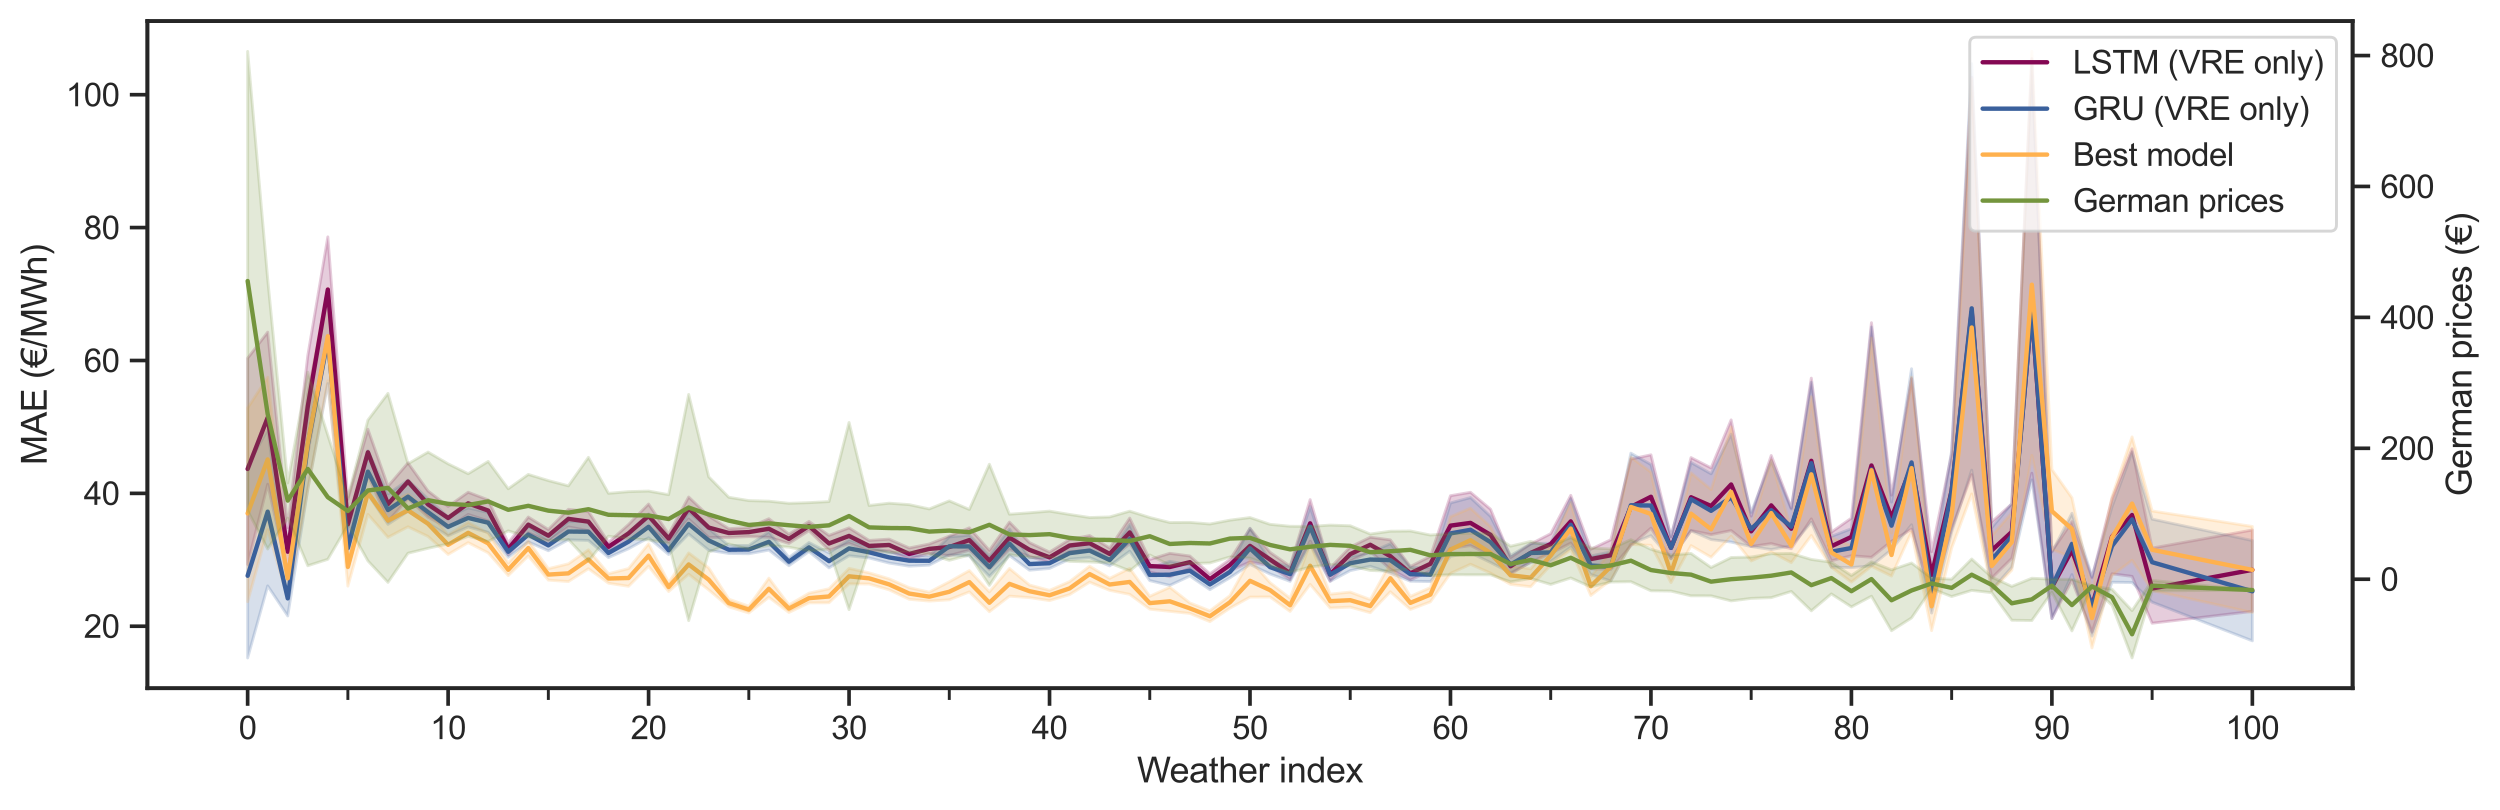 <?xml version="1.0" encoding="utf-8" standalone="no"?>
<!DOCTYPE svg PUBLIC "-//W3C//DTD SVG 1.1//EN"
  "http://www.w3.org/Graphics/SVG/1.1/DTD/svg11.dtd">
<svg xmlns:xlink="http://www.w3.org/1999/xlink" width="853.295pt" height="276.634pt" viewBox="0 0 853.295 276.634" xmlns="http://www.w3.org/2000/svg" version="1.1">
 <defs>
  <style type="text/css">*{stroke-linejoin: round; stroke-linecap: butt}</style>
 </defs>
 <g id="figure_1">
  <g id="patch_1">
   <path d="M 0 276.634 
L 853.295 276.634 
L 853.295 0 
L 0 0 
z
" style="fill: #ffffff"/>
  </g>
  <g id="axes_1">
   <g id="patch_2">
    <path d="M 50.312 234.9 
L 802.982 234.9 
L 802.982 7.2 
L 50.312 7.2 
z
" style="fill: #ffffff"/>
   </g>
   <g id="matplotlib.axis_1">
    <g id="xtick_1">
     <g id="line2d_1">
      <defs>
       <path id="m9026ebd02f" d="M 0 0 
L 0 6 
" style="stroke: #262626; stroke-width: 1.25"/>
      </defs>
      <g>
       <use xlink:href="#m9026ebd02f" x="84.525" y="234.9" style="fill: #262626; stroke: #262626; stroke-width: 1.25"/>
      </g>
     </g>
     <g id="text_1">
      <!-- 0 -->
      <g style="fill: #262626" transform="translate(81.466 252.274) scale(0.11 -0.11)">
       <defs>
        <path id="ArialMT-30" d="M 266 2259 
Q 266 3072 433 3567 
Q 600 4063 929 4331 
Q 1259 4600 1759 4600 
Q 2128 4600 2406 4451 
Q 2684 4303 2865 4023 
Q 3047 3744 3150 3342 
Q 3253 2941 3253 2259 
Q 3253 1453 3087 958 
Q 2922 463 2592 192 
Q 2263 -78 1759 -78 
Q 1097 -78 719 397 
Q 266 969 266 2259 
z
M 844 2259 
Q 844 1131 1108 757 
Q 1372 384 1759 384 
Q 2147 384 2411 759 
Q 2675 1134 2675 2259 
Q 2675 3391 2411 3762 
Q 2147 4134 1753 4134 
Q 1366 4134 1134 3806 
Q 844 3388 844 2259 
z
" transform="scale(0.016)"/>
       </defs>
       <use xlink:href="#ArialMT-30"/>
      </g>
     </g>
    </g>
    <g id="xtick_2">
     <g id="line2d_2">
      <g>
       <use xlink:href="#m9026ebd02f" x="152.949" y="234.9" style="fill: #262626; stroke: #262626; stroke-width: 1.25"/>
      </g>
     </g>
     <g id="text_2">
      <!-- 10 -->
      <g style="fill: #262626" transform="translate(146.832 252.274) scale(0.11 -0.11)">
       <defs>
        <path id="ArialMT-31" d="M 2384 0 
L 1822 0 
L 1822 3584 
Q 1619 3391 1289 3197 
Q 959 3003 697 2906 
L 697 3450 
Q 1169 3672 1522 3987 
Q 1875 4303 2022 4600 
L 2384 4600 
L 2384 0 
z
" transform="scale(0.016)"/>
       </defs>
       <use xlink:href="#ArialMT-31"/>
       <use xlink:href="#ArialMT-30" transform="translate(55.615 0)"/>
      </g>
     </g>
    </g>
    <g id="xtick_3">
     <g id="line2d_3">
      <g>
       <use xlink:href="#m9026ebd02f" x="221.374" y="234.9" style="fill: #262626; stroke: #262626; stroke-width: 1.25"/>
      </g>
     </g>
     <g id="text_3">
      <!-- 20 -->
      <g style="fill: #262626" transform="translate(215.257 252.274) scale(0.11 -0.11)">
       <defs>
        <path id="ArialMT-32" d="M 3222 541 
L 3222 0 
L 194 0 
Q 188 203 259 391 
Q 375 700 629 1000 
Q 884 1300 1366 1694 
Q 2113 2306 2375 2664 
Q 2638 3022 2638 3341 
Q 2638 3675 2398 3904 
Q 2159 4134 1775 4134 
Q 1369 4134 1125 3890 
Q 881 3647 878 3216 
L 300 3275 
Q 359 3922 746 4261 
Q 1134 4600 1788 4600 
Q 2447 4600 2831 4234 
Q 3216 3869 3216 3328 
Q 3216 3053 3103 2787 
Q 2991 2522 2730 2228 
Q 2469 1934 1863 1422 
Q 1356 997 1212 845 
Q 1069 694 975 541 
L 3222 541 
z
" transform="scale(0.016)"/>
       </defs>
       <use xlink:href="#ArialMT-32"/>
       <use xlink:href="#ArialMT-30" transform="translate(55.615 0)"/>
      </g>
     </g>
    </g>
    <g id="xtick_4">
     <g id="line2d_4">
      <g>
       <use xlink:href="#m9026ebd02f" x="289.798" y="234.9" style="fill: #262626; stroke: #262626; stroke-width: 1.25"/>
      </g>
     </g>
     <g id="text_4">
      <!-- 30 -->
      <g style="fill: #262626" transform="translate(283.681 252.274) scale(0.11 -0.11)">
       <defs>
        <path id="ArialMT-33" d="M 269 1209 
L 831 1284 
Q 928 806 1161 595 
Q 1394 384 1728 384 
Q 2125 384 2398 659 
Q 2672 934 2672 1341 
Q 2672 1728 2419 1979 
Q 2166 2231 1775 2231 
Q 1616 2231 1378 2169 
L 1441 2663 
Q 1497 2656 1531 2656 
Q 1891 2656 2178 2843 
Q 2466 3031 2466 3422 
Q 2466 3731 2256 3934 
Q 2047 4138 1716 4138 
Q 1388 4138 1169 3931 
Q 950 3725 888 3313 
L 325 3413 
Q 428 3978 793 4289 
Q 1159 4600 1703 4600 
Q 2078 4600 2393 4439 
Q 2709 4278 2876 4000 
Q 3044 3722 3044 3409 
Q 3044 3113 2884 2869 
Q 2725 2625 2413 2481 
Q 2819 2388 3044 2092 
Q 3269 1797 3269 1353 
Q 3269 753 2831 336 
Q 2394 -81 1725 -81 
Q 1122 -81 723 278 
Q 325 638 269 1209 
z
" transform="scale(0.016)"/>
       </defs>
       <use xlink:href="#ArialMT-33"/>
       <use xlink:href="#ArialMT-30" transform="translate(55.615 0)"/>
      </g>
     </g>
    </g>
    <g id="xtick_5">
     <g id="line2d_5">
      <g>
       <use xlink:href="#m9026ebd02f" x="358.223" y="234.9" style="fill: #262626; stroke: #262626; stroke-width: 1.25"/>
      </g>
     </g>
     <g id="text_5">
      <!-- 40 -->
      <g style="fill: #262626" transform="translate(352.106 252.274) scale(0.11 -0.11)">
       <defs>
        <path id="ArialMT-34" d="M 2069 0 
L 2069 1097 
L 81 1097 
L 81 1613 
L 2172 4581 
L 2631 4581 
L 2631 1613 
L 3250 1613 
L 3250 1097 
L 2631 1097 
L 2631 0 
L 2069 0 
z
M 2069 1613 
L 2069 3678 
L 634 1613 
L 2069 1613 
z
" transform="scale(0.016)"/>
       </defs>
       <use xlink:href="#ArialMT-34"/>
       <use xlink:href="#ArialMT-30" transform="translate(55.615 0)"/>
      </g>
     </g>
    </g>
    <g id="xtick_6">
     <g id="line2d_6">
      <g>
       <use xlink:href="#m9026ebd02f" x="426.647" y="234.9" style="fill: #262626; stroke: #262626; stroke-width: 1.25"/>
      </g>
     </g>
     <g id="text_6">
      <!-- 50 -->
      <g style="fill: #262626" transform="translate(420.53 252.274) scale(0.11 -0.11)">
       <defs>
        <path id="ArialMT-35" d="M 266 1200 
L 856 1250 
Q 922 819 1161 601 
Q 1400 384 1738 384 
Q 2144 384 2425 690 
Q 2706 997 2706 1503 
Q 2706 1984 2436 2262 
Q 2166 2541 1728 2541 
Q 1456 2541 1237 2417 
Q 1019 2294 894 2097 
L 366 2166 
L 809 4519 
L 3088 4519 
L 3088 3981 
L 1259 3981 
L 1013 2750 
Q 1425 3038 1878 3038 
Q 2478 3038 2890 2622 
Q 3303 2206 3303 1553 
Q 3303 931 2941 478 
Q 2500 -78 1738 -78 
Q 1113 -78 717 272 
Q 322 622 266 1200 
z
" transform="scale(0.016)"/>
       </defs>
       <use xlink:href="#ArialMT-35"/>
       <use xlink:href="#ArialMT-30" transform="translate(55.615 0)"/>
      </g>
     </g>
    </g>
    <g id="xtick_7">
     <g id="line2d_7">
      <g>
       <use xlink:href="#m9026ebd02f" x="495.072" y="234.9" style="fill: #262626; stroke: #262626; stroke-width: 1.25"/>
      </g>
     </g>
     <g id="text_7">
      <!-- 60 -->
      <g style="fill: #262626" transform="translate(488.955 252.274) scale(0.11 -0.11)">
       <defs>
        <path id="ArialMT-36" d="M 3184 3459 
L 2625 3416 
Q 2550 3747 2413 3897 
Q 2184 4138 1850 4138 
Q 1581 4138 1378 3988 
Q 1113 3794 959 3422 
Q 806 3050 800 2363 
Q 1003 2672 1297 2822 
Q 1591 2972 1913 2972 
Q 2475 2972 2870 2558 
Q 3266 2144 3266 1488 
Q 3266 1056 3080 686 
Q 2894 316 2569 119 
Q 2244 -78 1831 -78 
Q 1128 -78 684 439 
Q 241 956 241 2144 
Q 241 3472 731 4075 
Q 1159 4600 1884 4600 
Q 2425 4600 2770 4297 
Q 3116 3994 3184 3459 
z
M 888 1484 
Q 888 1194 1011 928 
Q 1134 663 1356 523 
Q 1578 384 1822 384 
Q 2178 384 2434 671 
Q 2691 959 2691 1453 
Q 2691 1928 2437 2201 
Q 2184 2475 1800 2475 
Q 1419 2475 1153 2201 
Q 888 1928 888 1484 
z
" transform="scale(0.016)"/>
       </defs>
       <use xlink:href="#ArialMT-36"/>
       <use xlink:href="#ArialMT-30" transform="translate(55.615 0)"/>
      </g>
     </g>
    </g>
    <g id="xtick_8">
     <g id="line2d_8">
      <g>
       <use xlink:href="#m9026ebd02f" x="563.496" y="234.9" style="fill: #262626; stroke: #262626; stroke-width: 1.25"/>
      </g>
     </g>
     <g id="text_8">
      <!-- 70 -->
      <g style="fill: #262626" transform="translate(557.379 252.274) scale(0.11 -0.11)">
       <defs>
        <path id="ArialMT-37" d="M 303 3981 
L 303 4522 
L 3269 4522 
L 3269 4084 
Q 2831 3619 2401 2847 
Q 1972 2075 1738 1259 
Q 1569 684 1522 0 
L 944 0 
Q 953 541 1156 1306 
Q 1359 2072 1739 2783 
Q 2119 3494 2547 3981 
L 303 3981 
z
" transform="scale(0.016)"/>
       </defs>
       <use xlink:href="#ArialMT-37"/>
       <use xlink:href="#ArialMT-30" transform="translate(55.615 0)"/>
      </g>
     </g>
    </g>
    <g id="xtick_9">
     <g id="line2d_9">
      <g>
       <use xlink:href="#m9026ebd02f" x="631.921" y="234.9" style="fill: #262626; stroke: #262626; stroke-width: 1.25"/>
      </g>
     </g>
     <g id="text_9">
      <!-- 80 -->
      <g style="fill: #262626" transform="translate(625.804 252.274) scale(0.11 -0.11)">
       <defs>
        <path id="ArialMT-38" d="M 1131 2484 
Q 781 2613 612 2850 
Q 444 3088 444 3419 
Q 444 3919 803 4259 
Q 1163 4600 1759 4600 
Q 2359 4600 2725 4251 
Q 3091 3903 3091 3403 
Q 3091 3084 2923 2848 
Q 2756 2613 2416 2484 
Q 2838 2347 3058 2040 
Q 3278 1734 3278 1309 
Q 3278 722 2862 322 
Q 2447 -78 1769 -78 
Q 1091 -78 675 323 
Q 259 725 259 1325 
Q 259 1772 486 2073 
Q 713 2375 1131 2484 
z
M 1019 3438 
Q 1019 3113 1228 2906 
Q 1438 2700 1772 2700 
Q 2097 2700 2305 2904 
Q 2513 3109 2513 3406 
Q 2513 3716 2298 3927 
Q 2084 4138 1766 4138 
Q 1444 4138 1231 3931 
Q 1019 3725 1019 3438 
z
M 838 1322 
Q 838 1081 952 856 
Q 1066 631 1291 507 
Q 1516 384 1775 384 
Q 2178 384 2440 643 
Q 2703 903 2703 1303 
Q 2703 1709 2433 1975 
Q 2163 2241 1756 2241 
Q 1359 2241 1098 1978 
Q 838 1716 838 1322 
z
" transform="scale(0.016)"/>
       </defs>
       <use xlink:href="#ArialMT-38"/>
       <use xlink:href="#ArialMT-30" transform="translate(55.615 0)"/>
      </g>
     </g>
    </g>
    <g id="xtick_10">
     <g id="line2d_10">
      <g>
       <use xlink:href="#m9026ebd02f" x="700.346" y="234.9" style="fill: #262626; stroke: #262626; stroke-width: 1.25"/>
      </g>
     </g>
     <g id="text_10">
      <!-- 90 -->
      <g style="fill: #262626" transform="translate(694.228 252.274) scale(0.11 -0.11)">
       <defs>
        <path id="ArialMT-39" d="M 350 1059 
L 891 1109 
Q 959 728 1153 556 
Q 1347 384 1650 384 
Q 1909 384 2104 503 
Q 2300 622 2425 820 
Q 2550 1019 2634 1356 
Q 2719 1694 2719 2044 
Q 2719 2081 2716 2156 
Q 2547 1888 2255 1720 
Q 1963 1553 1622 1553 
Q 1053 1553 659 1965 
Q 266 2378 266 3053 
Q 266 3750 677 4175 
Q 1088 4600 1706 4600 
Q 2153 4600 2523 4359 
Q 2894 4119 3086 3673 
Q 3278 3228 3278 2384 
Q 3278 1506 3087 986 
Q 2897 466 2520 194 
Q 2144 -78 1638 -78 
Q 1100 -78 759 220 
Q 419 519 350 1059 
z
M 2653 3081 
Q 2653 3566 2395 3850 
Q 2138 4134 1775 4134 
Q 1400 4134 1122 3828 
Q 844 3522 844 3034 
Q 844 2597 1108 2323 
Q 1372 2050 1759 2050 
Q 2150 2050 2401 2323 
Q 2653 2597 2653 3081 
z
" transform="scale(0.016)"/>
       </defs>
       <use xlink:href="#ArialMT-39"/>
       <use xlink:href="#ArialMT-30" transform="translate(55.615 0)"/>
      </g>
     </g>
    </g>
    <g id="xtick_11">
     <g id="line2d_11">
      <g>
       <use xlink:href="#m9026ebd02f" x="768.77" y="234.9" style="fill: #262626; stroke: #262626; stroke-width: 1.25"/>
      </g>
     </g>
     <g id="text_11">
      <!-- 100 -->
      <g style="fill: #262626" transform="translate(759.595 252.274) scale(0.11 -0.11)">
       <use xlink:href="#ArialMT-31"/>
       <use xlink:href="#ArialMT-30" transform="translate(55.615 0)"/>
       <use xlink:href="#ArialMT-30" transform="translate(111.23 0)"/>
      </g>
     </g>
    </g>
    <g id="xtick_12">
     <g id="line2d_12">
      <defs>
       <path id="m2d62bace1e" d="M 0 0 
L 0 4 
" style="stroke: #262626"/>
      </defs>
      <g>
       <use xlink:href="#m2d62bace1e" x="118.737" y="234.9" style="fill: #262626; stroke: #262626"/>
      </g>
     </g>
    </g>
    <g id="xtick_13">
     <g id="line2d_13">
      <g>
       <use xlink:href="#m2d62bace1e" x="187.161" y="234.9" style="fill: #262626; stroke: #262626"/>
      </g>
     </g>
    </g>
    <g id="xtick_14">
     <g id="line2d_14">
      <g>
       <use xlink:href="#m2d62bace1e" x="255.586" y="234.9" style="fill: #262626; stroke: #262626"/>
      </g>
     </g>
    </g>
    <g id="xtick_15">
     <g id="line2d_15">
      <g>
       <use xlink:href="#m2d62bace1e" x="324.011" y="234.9" style="fill: #262626; stroke: #262626"/>
      </g>
     </g>
    </g>
    <g id="xtick_16">
     <g id="line2d_16">
      <g>
       <use xlink:href="#m2d62bace1e" x="392.435" y="234.9" style="fill: #262626; stroke: #262626"/>
      </g>
     </g>
    </g>
    <g id="xtick_17">
     <g id="line2d_17">
      <g>
       <use xlink:href="#m2d62bace1e" x="460.86" y="234.9" style="fill: #262626; stroke: #262626"/>
      </g>
     </g>
    </g>
    <g id="xtick_18">
     <g id="line2d_18">
      <g>
       <use xlink:href="#m2d62bace1e" x="529.284" y="234.9" style="fill: #262626; stroke: #262626"/>
      </g>
     </g>
    </g>
    <g id="xtick_19">
     <g id="line2d_19">
      <g>
       <use xlink:href="#m2d62bace1e" x="597.709" y="234.9" style="fill: #262626; stroke: #262626"/>
      </g>
     </g>
    </g>
    <g id="xtick_20">
     <g id="line2d_20">
      <g>
       <use xlink:href="#m2d62bace1e" x="666.133" y="234.9" style="fill: #262626; stroke: #262626"/>
      </g>
     </g>
    </g>
    <g id="xtick_21">
     <g id="line2d_21">
      <g>
       <use xlink:href="#m2d62bace1e" x="734.558" y="234.9" style="fill: #262626; stroke: #262626"/>
      </g>
     </g>
    </g>
    <g id="text_12">
     <!-- Weather index -->
     <g style="fill: #262626" transform="translate(388.068 267.049) scale(0.12 -0.12)">
      <defs>
       <path id="ArialMT-57" d="M 1294 0 
L 78 4581 
L 700 4581 
L 1397 1578 
Q 1509 1106 1591 641 
Q 1766 1375 1797 1488 
L 2669 4581 
L 3400 4581 
L 4056 2263 
Q 4303 1400 4413 641 
Q 4500 1075 4641 1638 
L 5359 4581 
L 5969 4581 
L 4713 0 
L 4128 0 
L 3163 3491 
Q 3041 3928 3019 4028 
Q 2947 3713 2884 3491 
L 1913 0 
L 1294 0 
z
" transform="scale(0.016)"/>
       <path id="ArialMT-65" d="M 2694 1069 
L 3275 997 
Q 3138 488 2766 206 
Q 2394 -75 1816 -75 
Q 1088 -75 661 373 
Q 234 822 234 1631 
Q 234 2469 665 2931 
Q 1097 3394 1784 3394 
Q 2450 3394 2872 2941 
Q 3294 2488 3294 1666 
Q 3294 1616 3291 1516 
L 816 1516 
Q 847 969 1125 678 
Q 1403 388 1819 388 
Q 2128 388 2347 550 
Q 2566 713 2694 1069 
z
M 847 1978 
L 2700 1978 
Q 2663 2397 2488 2606 
Q 2219 2931 1791 2931 
Q 1403 2931 1139 2672 
Q 875 2413 847 1978 
z
" transform="scale(0.016)"/>
       <path id="ArialMT-61" d="M 2588 409 
Q 2275 144 1986 34 
Q 1697 -75 1366 -75 
Q 819 -75 525 192 
Q 231 459 231 875 
Q 231 1119 342 1320 
Q 453 1522 633 1644 
Q 813 1766 1038 1828 
Q 1203 1872 1538 1913 
Q 2219 1994 2541 2106 
Q 2544 2222 2544 2253 
Q 2544 2597 2384 2738 
Q 2169 2928 1744 2928 
Q 1347 2928 1158 2789 
Q 969 2650 878 2297 
L 328 2372 
Q 403 2725 575 2942 
Q 747 3159 1072 3276 
Q 1397 3394 1825 3394 
Q 2250 3394 2515 3294 
Q 2781 3194 2906 3042 
Q 3031 2891 3081 2659 
Q 3109 2516 3109 2141 
L 3109 1391 
Q 3109 606 3145 398 
Q 3181 191 3288 0 
L 2700 0 
Q 2613 175 2588 409 
z
M 2541 1666 
Q 2234 1541 1622 1453 
Q 1275 1403 1131 1340 
Q 988 1278 909 1158 
Q 831 1038 831 891 
Q 831 666 1001 516 
Q 1172 366 1500 366 
Q 1825 366 2078 508 
Q 2331 650 2450 897 
Q 2541 1088 2541 1459 
L 2541 1666 
z
" transform="scale(0.016)"/>
       <path id="ArialMT-74" d="M 1650 503 
L 1731 6 
Q 1494 -44 1306 -44 
Q 1000 -44 831 53 
Q 663 150 594 308 
Q 525 466 525 972 
L 525 2881 
L 113 2881 
L 113 3319 
L 525 3319 
L 525 4141 
L 1084 4478 
L 1084 3319 
L 1650 3319 
L 1650 2881 
L 1084 2881 
L 1084 941 
Q 1084 700 1114 631 
Q 1144 563 1211 522 
Q 1278 481 1403 481 
Q 1497 481 1650 503 
z
" transform="scale(0.016)"/>
       <path id="ArialMT-68" d="M 422 0 
L 422 4581 
L 984 4581 
L 984 2938 
Q 1378 3394 1978 3394 
Q 2347 3394 2619 3248 
Q 2891 3103 3008 2847 
Q 3125 2591 3125 2103 
L 3125 0 
L 2563 0 
L 2563 2103 
Q 2563 2525 2380 2717 
Q 2197 2909 1863 2909 
Q 1613 2909 1392 2779 
Q 1172 2650 1078 2428 
Q 984 2206 984 1816 
L 984 0 
L 422 0 
z
" transform="scale(0.016)"/>
       <path id="ArialMT-72" d="M 416 0 
L 416 3319 
L 922 3319 
L 922 2816 
Q 1116 3169 1280 3281 
Q 1444 3394 1641 3394 
Q 1925 3394 2219 3213 
L 2025 2691 
Q 1819 2813 1613 2813 
Q 1428 2813 1281 2702 
Q 1134 2591 1072 2394 
Q 978 2094 978 1738 
L 978 0 
L 416 0 
z
" transform="scale(0.016)"/>
       <path id="ArialMT-20" transform="scale(0.016)"/>
       <path id="ArialMT-69" d="M 425 3934 
L 425 4581 
L 988 4581 
L 988 3934 
L 425 3934 
z
M 425 0 
L 425 3319 
L 988 3319 
L 988 0 
L 425 0 
z
" transform="scale(0.016)"/>
       <path id="ArialMT-6e" d="M 422 0 
L 422 3319 
L 928 3319 
L 928 2847 
Q 1294 3394 1984 3394 
Q 2284 3394 2536 3286 
Q 2788 3178 2913 3003 
Q 3038 2828 3088 2588 
Q 3119 2431 3119 2041 
L 3119 0 
L 2556 0 
L 2556 2019 
Q 2556 2363 2490 2533 
Q 2425 2703 2258 2804 
Q 2091 2906 1866 2906 
Q 1506 2906 1245 2678 
Q 984 2450 984 1813 
L 984 0 
L 422 0 
z
" transform="scale(0.016)"/>
       <path id="ArialMT-64" d="M 2575 0 
L 2575 419 
Q 2259 -75 1647 -75 
Q 1250 -75 917 144 
Q 584 363 401 755 
Q 219 1147 219 1656 
Q 219 2153 384 2558 
Q 550 2963 881 3178 
Q 1213 3394 1622 3394 
Q 1922 3394 2156 3267 
Q 2391 3141 2538 2938 
L 2538 4581 
L 3097 4581 
L 3097 0 
L 2575 0 
z
M 797 1656 
Q 797 1019 1065 703 
Q 1334 388 1700 388 
Q 2069 388 2326 689 
Q 2584 991 2584 1609 
Q 2584 2291 2321 2609 
Q 2059 2928 1675 2928 
Q 1300 2928 1048 2622 
Q 797 2316 797 1656 
z
" transform="scale(0.016)"/>
       <path id="ArialMT-78" d="M 47 0 
L 1259 1725 
L 138 3319 
L 841 3319 
L 1350 2541 
Q 1494 2319 1581 2169 
Q 1719 2375 1834 2534 
L 2394 3319 
L 3066 3319 
L 1919 1756 
L 3153 0 
L 2463 0 
L 1781 1031 
L 1600 1309 
L 728 0 
L 47 0 
z
" transform="scale(0.016)"/>
      </defs>
      <use xlink:href="#ArialMT-57"/>
      <use xlink:href="#ArialMT-65" transform="translate(92.635 0)"/>
      <use xlink:href="#ArialMT-61" transform="translate(148.25 0)"/>
      <use xlink:href="#ArialMT-74" transform="translate(203.865 0)"/>
      <use xlink:href="#ArialMT-68" transform="translate(231.648 0)"/>
      <use xlink:href="#ArialMT-65" transform="translate(287.264 0)"/>
      <use xlink:href="#ArialMT-72" transform="translate(342.879 0)"/>
      <use xlink:href="#ArialMT-20" transform="translate(376.18 0)"/>
      <use xlink:href="#ArialMT-69" transform="translate(403.963 0)"/>
      <use xlink:href="#ArialMT-6e" transform="translate(426.18 0)"/>
      <use xlink:href="#ArialMT-64" transform="translate(481.795 0)"/>
      <use xlink:href="#ArialMT-65" transform="translate(537.41 0)"/>
      <use xlink:href="#ArialMT-78" transform="translate(593.025 0)"/>
     </g>
    </g>
   </g>
   <g id="matplotlib.axis_2">
    <g id="ytick_1">
     <g id="line2d_22">
      <defs>
       <path id="ma67a11a09d" d="M 0 0 
L -6 0 
" style="stroke: #262626; stroke-width: 1.25"/>
      </defs>
      <g>
       <use xlink:href="#ma67a11a09d" x="50.312" y="213.749" style="fill: #262626; stroke: #262626; stroke-width: 1.25"/>
      </g>
     </g>
     <g id="text_13">
      <!-- 20 -->
      <g style="fill: #262626" transform="translate(28.578 217.686) scale(0.11 -0.11)">
       <use xlink:href="#ArialMT-32"/>
       <use xlink:href="#ArialMT-30" transform="translate(55.615 0)"/>
      </g>
     </g>
    </g>
    <g id="ytick_2">
     <g id="line2d_23">
      <g>
       <use xlink:href="#ma67a11a09d" x="50.312" y="168.394" style="fill: #262626; stroke: #262626; stroke-width: 1.25"/>
      </g>
     </g>
     <g id="text_14">
      <!-- 40 -->
      <g style="fill: #262626" transform="translate(28.578 172.33) scale(0.11 -0.11)">
       <use xlink:href="#ArialMT-34"/>
       <use xlink:href="#ArialMT-30" transform="translate(55.615 0)"/>
      </g>
     </g>
    </g>
    <g id="ytick_3">
     <g id="line2d_24">
      <g>
       <use xlink:href="#ma67a11a09d" x="50.312" y="123.038" style="fill: #262626; stroke: #262626; stroke-width: 1.25"/>
      </g>
     </g>
     <g id="text_15">
      <!-- 60 -->
      <g style="fill: #262626" transform="translate(28.578 126.975) scale(0.11 -0.11)">
       <use xlink:href="#ArialMT-36"/>
       <use xlink:href="#ArialMT-30" transform="translate(55.615 0)"/>
      </g>
     </g>
    </g>
    <g id="ytick_4">
     <g id="line2d_25">
      <g>
       <use xlink:href="#ma67a11a09d" x="50.312" y="77.682" style="fill: #262626; stroke: #262626; stroke-width: 1.25"/>
      </g>
     </g>
     <g id="text_16">
      <!-- 80 -->
      <g style="fill: #262626" transform="translate(28.578 81.619) scale(0.11 -0.11)">
       <use xlink:href="#ArialMT-38"/>
       <use xlink:href="#ArialMT-30" transform="translate(55.615 0)"/>
      </g>
     </g>
    </g>
    <g id="ytick_5">
     <g id="line2d_26">
      <g>
       <use xlink:href="#ma67a11a09d" x="50.312" y="32.326" style="fill: #262626; stroke: #262626; stroke-width: 1.25"/>
      </g>
     </g>
     <g id="text_17">
      <!-- 100 -->
      <g style="fill: #262626" transform="translate(22.461 36.263) scale(0.11 -0.11)">
       <use xlink:href="#ArialMT-31"/>
       <use xlink:href="#ArialMT-30" transform="translate(55.615 0)"/>
       <use xlink:href="#ArialMT-30" transform="translate(111.23 0)"/>
      </g>
     </g>
    </g>
    <g id="text_18">
     <!-- MAE (€/MWh) -->
     <g style="fill: #262626" transform="translate(15.936 158.716) rotate(-90) scale(0.12 -0.12)">
      <defs>
       <path id="ArialMT-4d" d="M 475 0 
L 475 4581 
L 1388 4581 
L 2472 1338 
Q 2622 884 2691 659 
Q 2769 909 2934 1394 
L 4031 4581 
L 4847 4581 
L 4847 0 
L 4263 0 
L 4263 3834 
L 2931 0 
L 2384 0 
L 1059 3900 
L 1059 0 
L 475 0 
z
" transform="scale(0.016)"/>
       <path id="ArialMT-41" d="M -9 0 
L 1750 4581 
L 2403 4581 
L 4278 0 
L 3588 0 
L 3053 1388 
L 1138 1388 
L 634 0 
L -9 0 
z
M 1313 1881 
L 2866 1881 
L 2388 3150 
Q 2169 3728 2063 4100 
Q 1975 3659 1816 3225 
L 1313 1881 
z
" transform="scale(0.016)"/>
       <path id="ArialMT-45" d="M 506 0 
L 506 4581 
L 3819 4581 
L 3819 4041 
L 1113 4041 
L 1113 2638 
L 3647 2638 
L 3647 2100 
L 1113 2100 
L 1113 541 
L 3925 541 
L 3925 0 
L 506 0 
z
" transform="scale(0.016)"/>
       <path id="ArialMT-28" d="M 1497 -1347 
Q 1031 -759 709 28 
Q 388 816 388 1659 
Q 388 2403 628 3084 
Q 909 3875 1497 4659 
L 1900 4659 
Q 1522 4009 1400 3731 
Q 1209 3300 1100 2831 
Q 966 2247 966 1656 
Q 966 153 1900 -1347 
L 1497 -1347 
z
" transform="scale(0.016)"/>
       <path id="ArialMT-20ac" d="M 2469 4141 
Q 1944 4141 1588 3888 
Q 1375 3738 1203 3463 
Q 1028 3178 997 2922 
L 3128 2922 
L 3044 2503 
L 947 2503 
Q 944 2438 944 2378 
Q 944 2138 947 2091 
L 2959 2091 
L 2872 1672 
L 1013 1672 
Q 1144 956 1644 656 
Q 2003 441 2422 441 
Q 3006 441 3334 747 
L 3334 103 
Q 2944 -78 2472 -78 
Q 1059 -78 563 1097 
Q 463 1334 391 1672 
L -88 1672 
L 0 2091 
L 328 2091 
Q 319 2222 319 2375 
Q 319 2438 322 2503 
L -88 2503 
L 0 2922 
L 363 2922 
Q 556 3941 1372 4384 
Q 1875 4659 2481 4659 
Q 3063 4659 3459 4406 
L 3334 3825 
Q 2953 4141 2469 4141 
z
" transform="scale(0.016)"/>
       <path id="ArialMT-2f" d="M 0 -78 
L 1328 4659 
L 1778 4659 
L 453 -78 
L 0 -78 
z
" transform="scale(0.016)"/>
       <path id="ArialMT-29" d="M 791 -1347 
L 388 -1347 
Q 1322 153 1322 1656 
Q 1322 2244 1188 2822 
Q 1081 3291 891 3722 
Q 769 4003 388 4659 
L 791 4659 
Q 1378 3875 1659 3084 
Q 1900 2403 1900 1659 
Q 1900 816 1576 28 
Q 1253 -759 791 -1347 
z
" transform="scale(0.016)"/>
      </defs>
      <use xlink:href="#ArialMT-4d"/>
      <use xlink:href="#ArialMT-41" transform="translate(83.301 0)"/>
      <use xlink:href="#ArialMT-45" transform="translate(150 0)"/>
      <use xlink:href="#ArialMT-20" transform="translate(216.699 0)"/>
      <use xlink:href="#ArialMT-28" transform="translate(244.482 0)"/>
      <use xlink:href="#ArialMT-20ac" transform="translate(277.783 0)"/>
      <use xlink:href="#ArialMT-2f" transform="translate(333.398 0)"/>
      <use xlink:href="#ArialMT-4d" transform="translate(361.182 0)"/>
      <use xlink:href="#ArialMT-57" transform="translate(444.482 0)"/>
      <use xlink:href="#ArialMT-68" transform="translate(538.867 0)"/>
      <use xlink:href="#ArialMT-29" transform="translate(594.482 0)"/>
     </g>
    </g>
   </g>
   <g id="FillBetweenPolyCollection_1">
    <defs>
     <path id="m3db6f0d761" d="M 84.525 -154.372 
L 84.525 -83.996 
L 91.367 -111.341 
L 98.21 -81.117 
L 105.052 -121.548 
L 111.894 -160.473 
L 118.737 -90.967 
L 125.579 -114.516 
L 132.422 -98.666 
L 139.264 -106.437 
L 146.107 -100.133 
L 152.949 -96.423 
L 159.792 -101.043 
L 166.634 -98.828 
L 173.477 -87.285 
L 180.319 -94.795 
L 187.161 -91.845 
L 194.004 -96.783 
L 200.846 -95.519 
L 207.689 -88.464 
L 214.531 -91.816 
L 221.374 -96.998 
L 228.216 -91.168 
L 235.059 -99.469 
L 241.901 -93.16 
L 248.744 -93.177 
L 255.586 -93.49 
L 262.428 -93.247 
L 269.271 -91.146 
L 276.113 -95.473 
L 282.956 -88.807 
L 289.798 -91.168 
L 296.641 -88.53 
L 303.483 -88.597 
L 310.326 -85.776 
L 317.168 -87.739 
L 324.011 -87.006 
L 330.853 -88.859 
L 337.695 -82.331 
L 344.538 -89.08 
L 351.38 -86.737 
L 358.223 -84.6 
L 365.065 -88.319 
L 371.908 -88.816 
L 378.75 -85.621 
L 385.593 -91 
L 392.435 -81.421 
L 399.278 -79.779 
L 406.12 -82.683 
L 412.962 -77.203 
L 419.805 -81.774 
L 426.647 -84.839 
L 433.49 -83.483 
L 440.332 -78.73 
L 447.175 -91.921 
L 454.017 -78.311 
L 460.86 -85.146 
L 467.702 -88.384 
L 474.545 -82.37 
L 481.387 -78.66 
L 488.229 -81.785 
L 495.072 -89.441 
L 501.914 -90.398 
L 508.757 -87.151 
L 515.599 -80.703 
L 522.442 -84.83 
L 529.284 -87.769 
L 536.127 -91.249 
L 542.969 -82.464 
L 549.812 -82.306 
L 556.654 -90.368 
L 563.496 -96.367 
L 570.339 -85.905 
L 577.181 -95.558 
L 584.024 -94.143 
L 590.866 -95.543 
L 597.709 -90.098 
L 604.551 -91.095 
L 611.394 -89.348 
L 618.236 -99.511 
L 625.079 -85.228 
L 631.921 -86.949 
L 638.763 -86.424 
L 645.606 -91.875 
L 652.448 -96.023 
L 659.291 -72.98 
L 666.133 -96.088 
L 672.976 -114.643 
L 679.818 -79.305 
L 686.661 -86.063 
L 693.503 -115.111 
L 700.346 -65.514 
L 707.188 -78.533 
L 714.03 -60.888 
L 720.873 -80.798 
L 727.715 -79.9 
L 734.558 -63.926 
L 768.77 -67.953 
L 768.77 -95.738 
L 768.77 -95.738 
L 734.558 -89.563 
L 727.715 -123.44 
L 720.873 -106.405 
L 714.03 -79.415 
L 707.188 -98.558 
L 700.346 -88.455 
L 693.503 -256.61 
L 686.661 -104.617 
L 679.818 -98.513 
L 672.976 -250.251 
L 666.133 -121.719 
L 659.291 -88.328 
L 652.448 -147.393 
L 645.606 -107.628 
L 638.763 -166.484 
L 631.921 -99.793 
L 625.079 -94.992 
L 618.236 -147.562 
L 611.394 -103.282 
L 604.551 -121.149 
L 597.709 -100.485 
L 590.866 -133.305 
L 584.024 -116.929 
L 577.181 -120.438 
L 570.339 -93.351 
L 563.496 -121.382 
L 556.654 -119.937 
L 549.812 -92.413 
L 542.969 -89.168 
L 536.127 -107.549 
L 529.284 -94.477 
L 522.442 -90.953 
L 515.599 -86.349 
L 508.757 -102.821 
L 501.914 -108.606 
L 495.072 -107.429 
L 488.229 -86.755 
L 481.387 -83.291 
L 474.545 -92.365 
L 467.702 -93.27 
L 460.86 -89.927 
L 454.017 -82.808 
L 447.175 -106.098 
L 440.332 -83.375 
L 433.49 -88.12 
L 426.647 -96.235 
L 419.805 -85.684 
L 412.962 -80.765 
L 406.12 -86.862 
L 399.278 -87.775 
L 392.435 -85.672 
L 385.593 -99.795 
L 378.75 -89.579 
L 371.908 -93.836 
L 365.065 -92.481 
L 358.223 -88.193 
L 351.38 -91.438 
L 344.538 -98.43 
L 337.695 -88.788 
L 330.853 -96.48 
L 324.011 -93.636 
L 317.168 -90.949 
L 310.326 -89.604 
L 303.483 -92.624 
L 296.641 -92.17 
L 289.798 -96.463 
L 282.956 -93.897 
L 276.113 -98.669 
L 269.271 -94.319 
L 262.428 -99.583 
L 255.586 -96.567 
L 248.744 -96.183 
L 241.901 -100.478 
L 235.059 -106.986 
L 228.216 -94.323 
L 221.374 -104.592 
L 214.531 -97.611 
L 207.689 -91.504 
L 200.846 -102.019 
L 194.004 -102.813 
L 187.161 -95.911 
L 180.319 -100.157 
L 173.477 -91.358 
L 166.634 -106.014 
L 159.792 -108.62 
L 152.949 -103.786 
L 146.107 -109.033 
L 139.264 -118.637 
L 132.422 -110.663 
L 125.579 -130.117 
L 118.737 -106.232 
L 111.894 -195.769 
L 105.052 -155.227 
L 98.21 -96.534 
L 91.367 -163.264 
L 84.525 -154.372 
z
" style="stroke: #840853; stroke-opacity: 0.2"/>
    </defs>
    <g clip-path="url(#p147b1a0c6b)">
     <use xlink:href="#m3db6f0d761" x="0" y="276.634" style="fill: #840853; fill-opacity: 0.2; stroke: #840853; stroke-opacity: 0.2"/>
    </g>
   </g>
   <g id="FillBetweenPolyCollection_2">
    <defs>
     <path id="m5986e18019" d="M 84.525 -117.593 
L 84.525 -52.084 
L 91.367 -76.651 
L 98.21 -66.42 
L 105.052 -109.617 
L 111.894 -145.716 
L 118.737 -82.802 
L 125.579 -108.002 
L 132.422 -97.656 
L 139.264 -102.128 
L 146.107 -98.049 
L 152.949 -93.764 
L 159.792 -96.785 
L 166.634 -94.914 
L 173.477 -86.425 
L 180.319 -91.662 
L 187.161 -88.664 
L 194.004 -92.393 
L 200.846 -92.177 
L 207.689 -86.321 
L 214.531 -89.343 
L 221.374 -93.08 
L 228.216 -87.366 
L 235.059 -94.374 
L 241.901 -88.826 
L 248.744 -87.731 
L 255.586 -87.633 
L 262.428 -88.874 
L 269.271 -83.549 
L 276.113 -88.351 
L 282.956 -82.819 
L 289.798 -86.945 
L 296.641 -86.198 
L 303.483 -84.457 
L 310.326 -83.39 
L 317.168 -83.742 
L 324.011 -87.222 
L 330.853 -86.894 
L 337.695 -79.92 
L 344.538 -87.01 
L 351.38 -82.014 
L 358.223 -82.615 
L 365.065 -85.785 
L 371.908 -86.33 
L 378.75 -83.482 
L 385.593 -88.486 
L 392.435 -78.462 
L 399.278 -76.841 
L 406.12 -80.011 
L 412.962 -75.376 
L 419.805 -79.433 
L 426.647 -83.978 
L 433.49 -80.726 
L 440.332 -78.202 
L 447.175 -90.911 
L 454.017 -78.199 
L 460.86 -81.869 
L 467.702 -83.349 
L 474.545 -81.077 
L 481.387 -78.253 
L 488.229 -78.128 
L 495.072 -86.74 
L 501.914 -87.94 
L 508.757 -84.639 
L 515.599 -81.128 
L 522.442 -84.619 
L 529.284 -84.969 
L 536.127 -89.885 
L 542.969 -80.556 
L 549.812 -78.341 
L 556.654 -90.998 
L 563.496 -93.804 
L 570.339 -85.91 
L 577.181 -95.427 
L 584.024 -92.47 
L 590.866 -91.628 
L 597.709 -90.087 
L 604.551 -89.06 
L 611.394 -90.318 
L 618.236 -98.334 
L 625.079 -83.076 
L 631.921 -82.892 
L 638.763 -83.521 
L 645.606 -89.036 
L 652.448 -97.522 
L 659.291 -67.388 
L 666.133 -95.035 
L 672.976 -116.161 
L 679.818 -75.292 
L 686.661 -83.031 
L 693.503 -112.821 
L 700.346 -65.505 
L 707.188 -80.494 
L 714.03 -59.53 
L 720.873 -77.899 
L 727.715 -77.8 
L 734.558 -71.11 
L 768.77 -57.912 
L 768.77 -92.135 
L 768.77 -92.135 
L 734.558 -99.453 
L 727.715 -122.389 
L 720.873 -103.681 
L 714.03 -79.812 
L 707.188 -101.443 
L 700.346 -88.171 
L 693.503 -254.124 
L 686.661 -104.734 
L 679.818 -96.543 
L 672.976 -254.891 
L 666.133 -122.727 
L 659.291 -81.661 
L 652.448 -150.766 
L 645.606 -105.292 
L 638.763 -165.008 
L 631.921 -96.172 
L 625.079 -93.551 
L 618.236 -146.144 
L 611.394 -102.916 
L 604.551 -119.373 
L 597.709 -101.755 
L 590.866 -128.435 
L 584.024 -114.922 
L 577.181 -118.778 
L 570.339 -93.574 
L 563.496 -118.082 
L 556.654 -121.961 
L 549.812 -88.284 
L 542.969 -86.869 
L 536.127 -106.43 
L 529.284 -91.25 
L 522.442 -91.062 
L 515.599 -87.015 
L 508.757 -100.39 
L 501.914 -106.796 
L 495.072 -104.965 
L 488.229 -82.784 
L 481.387 -82.997 
L 474.545 -91.079 
L 467.702 -88.01 
L 460.86 -86.72 
L 454.017 -82.774 
L 447.175 -103.708 
L 440.332 -83.123 
L 433.49 -85.293 
L 426.647 -96.358 
L 419.805 -83.451 
L 412.962 -79.04 
L 406.12 -83.871 
L 399.278 -85.044 
L 392.435 -82.696 
L 385.593 -97.627 
L 378.75 -87.533 
L 371.908 -91.198 
L 365.065 -90.147 
L 358.223 -86.293 
L 351.38 -86.275 
L 344.538 -96.069 
L 337.695 -87.001 
L 330.853 -93.973 
L 324.011 -93.384 
L 317.168 -86.834 
L 310.326 -87.134 
L 303.483 -88.174 
L 296.641 -89.954 
L 289.798 -92.447 
L 282.956 -87.918 
L 276.113 -91.457 
L 269.271 -86.345 
L 262.428 -95.079 
L 255.586 -90.461 
L 248.744 -90.468 
L 241.901 -96.201 
L 235.059 -101.89 
L 228.216 -90.426 
L 221.374 -101.226 
L 214.531 -94.796 
L 207.689 -89.467 
L 200.846 -98.778 
L 194.004 -98.57 
L 187.161 -92.361 
L 180.319 -96.957 
L 173.477 -90.204 
L 166.634 -101.691 
L 159.792 -103.292 
L 152.949 -100.206 
L 146.107 -106.306 
L 139.264 -112.766 
L 132.422 -108.049 
L 125.579 -122.791 
L 118.737 -96.782 
L 111.894 -175.551 
L 105.052 -142.354 
L 98.21 -79.275 
L 91.367 -130.032 
L 84.525 -117.593 
z
" style="stroke: #3a609c; stroke-opacity: 0.2"/>
    </defs>
    <g clip-path="url(#p147b1a0c6b)">
     <use xlink:href="#m5986e18019" x="0" y="276.634" style="fill: #3a609c; fill-opacity: 0.2; stroke: #3a609c; stroke-opacity: 0.2"/>
    </g>
   </g>
   <g id="FillBetweenPolyCollection_3">
    <defs>
     <path id="m103f072570" d="M 84.525 -137.372 
L 84.525 -71.285 
L 91.367 -95.857 
L 98.21 -72.476 
L 105.052 -109.455 
L 111.894 -146.68 
L 118.737 -76.582 
L 125.579 -101.063 
L 132.422 -93.223 
L 139.264 -96.835 
L 146.107 -93.53 
L 152.949 -87.381 
L 159.792 -91.417 
L 166.634 -87.926 
L 173.477 -80.186 
L 180.319 -86.867 
L 187.161 -78.628 
L 194.004 -78.135 
L 200.846 -82.509 
L 207.689 -77.573 
L 214.531 -76.51 
L 221.374 -83.341 
L 228.216 -74.742 
L 235.059 -80.631 
L 241.901 -75.298 
L 248.744 -69.497 
L 255.586 -67.426 
L 262.428 -72.76 
L 269.271 -67.592 
L 276.113 -70.861 
L 282.956 -70.903 
L 289.798 -77.349 
L 296.641 -77.302 
L 303.483 -75.309 
L 310.326 -72.085 
L 317.168 -71.467 
L 324.011 -71.905 
L 330.853 -74.608 
L 337.695 -67.851 
L 344.538 -73.157 
L 351.38 -72.664 
L 358.223 -71.639 
L 365.065 -73.668 
L 371.908 -77.923 
L 378.75 -75.134 
L 385.593 -73.773 
L 392.435 -68.718 
L 399.278 -67.975 
L 406.12 -67.267 
L 412.962 -64.455 
L 419.805 -69.062 
L 426.647 -72.837 
L 433.49 -72.878 
L 440.332 -67.94 
L 447.175 -77.172 
L 454.017 -69.096 
L 460.86 -69.419 
L 467.702 -67.504 
L 474.545 -74.642 
L 481.387 -68.62 
L 488.229 -71.214 
L 495.072 -80.928 
L 501.914 -84.04 
L 508.757 -81.012 
L 515.599 -77.155 
L 522.442 -76.377 
L 529.284 -83.728 
L 536.127 -88.976 
L 542.969 -73.389 
L 549.812 -78.617 
L 556.654 -90.813 
L 563.496 -90.502 
L 570.339 -77.801 
L 577.181 -90.395 
L 584.024 -86.448 
L 590.866 -93.617 
L 597.709 -85.166 
L 604.551 -88.174 
L 611.394 -84.609 
L 618.236 -93.85 
L 625.079 -83.034 
L 631.921 -77.947 
L 638.763 -83.369 
L 645.606 -80.004 
L 652.448 -95.074 
L 659.291 -61.395 
L 666.133 -89.592 
L 672.976 -108.038 
L 679.818 -75.057 
L 686.661 -82.011 
L 693.503 -121.164 
L 700.346 -89.082 
L 707.188 -86.452 
L 714.03 -55.5 
L 720.873 -80.156 
L 727.715 -85.392 
L 734.558 -75.105 
L 768.77 -67.563 
L 768.77 -96.932 
L 768.77 -96.932 
L 734.558 -102.235 
L 727.715 -127.507 
L 720.873 -107.139 
L 714.03 -74.825 
L 707.188 -106.734 
L 700.346 -116.385 
L 693.503 -259.084 
L 686.661 -101.635 
L 679.818 -93.793 
L 672.976 -249.691 
L 666.133 -112.355 
L 659.291 -78.261 
L 652.448 -147.896 
L 645.606 -94.677 
L 638.763 -161.254 
L 631.921 -90.421 
L 625.079 -93.102 
L 618.236 -141.195 
L 611.394 -95.916 
L 604.551 -119.548 
L 597.709 -96.451 
L 590.866 -130.907 
L 584.024 -109.564 
L 577.181 -115.234 
L 570.339 -84.309 
L 563.496 -115.493 
L 556.654 -120.597 
L 549.812 -88.587 
L 542.969 -79.79 
L 536.127 -105.109 
L 529.284 -90.344 
L 522.442 -82.478 
L 515.599 -83.453 
L 508.757 -96.875 
L 501.914 -103.181 
L 495.072 -100.272 
L 488.229 -76.089 
L 481.387 -73.078 
L 474.545 -84.39 
L 467.702 -71.988 
L 460.86 -74.547 
L 454.017 -73.832 
L 447.175 -91.087 
L 440.332 -72.452 
L 433.49 -77.776 
L 426.647 -85.559 
L 419.805 -73.329 
L 412.962 -68.157 
L 406.12 -70.842 
L 399.278 -76.195 
L 392.435 -73.114 
L 385.593 -82.639 
L 378.75 -79.234 
L 371.908 -83.391 
L 365.065 -78.112 
L 358.223 -75.143 
L 351.38 -76.961 
L 344.538 -82.612 
L 337.695 -74.625 
L 330.853 -81.885 
L 324.011 -78.054 
L 317.168 -74.522 
L 310.326 -76.06 
L 303.483 -79.074 
L 296.641 -81.124 
L 289.798 -82.639 
L 282.956 -75.677 
L 276.113 -74.175 
L 269.271 -70.161 
L 262.428 -79.299 
L 255.586 -69.724 
L 248.744 -72.146 
L 241.901 -82.8 
L 235.059 -87.92 
L 228.216 -77.767 
L 221.374 -91.027 
L 214.531 -82.568 
L 207.689 -80.804 
L 200.846 -88.976 
L 194.004 -84.191 
L 187.161 -82.536 
L 180.319 -92.085 
L 173.477 -84.476 
L 166.634 -94.624 
L 159.792 -98.363 
L 152.949 -94.081 
L 146.107 -102.266 
L 139.264 -107.938 
L 132.422 -105.11 
L 125.579 -115.937 
L 118.737 -91.126 
L 111.894 -178.235 
L 105.052 -142.153 
L 98.21 -87.295 
L 91.367 -147.882 
L 84.525 -137.372 
z
" style="stroke: #ffb14e; stroke-opacity: 0.2"/>
    </defs>
    <g clip-path="url(#p147b1a0c6b)">
     <use xlink:href="#m103f072570" x="0" y="276.634" style="fill: #ffb14e; fill-opacity: 0.2; stroke: #ffb14e; stroke-opacity: 0.2"/>
    </g>
   </g>
   <g id="line2d_27">
    <path d="M 84.525 160.064 
L 91.367 142.534 
L 98.21 188.298 
L 105.052 138.727 
L 111.894 98.834 
L 118.737 178.952 
L 125.579 154.383 
L 132.422 172.062 
L 139.264 164.365 
L 146.107 172.166 
L 152.949 176.8 
L 159.792 171.802 
L 166.634 174.272 
L 173.477 187.348 
L 180.319 179.076 
L 187.161 182.832 
L 194.004 177.101 
L 200.846 178.047 
L 207.689 186.625 
L 214.531 182.051 
L 221.374 176.084 
L 228.216 183.83 
L 235.059 173.536 
L 241.901 180.076 
L 248.744 181.918 
L 255.586 181.614 
L 262.428 180.481 
L 269.271 183.93 
L 276.113 179.528 
L 282.956 185.493 
L 289.798 182.927 
L 296.641 186.336 
L 303.483 186.019 
L 310.326 189.067 
L 317.168 187.344 
L 324.011 186.71 
L 330.853 184.346 
L 337.695 191.36 
L 344.538 183.529 
L 351.38 187.666 
L 358.223 190.227 
L 365.065 186.187 
L 371.908 185.411 
L 378.75 189.054 
L 385.593 181.729 
L 392.435 193.221 
L 399.278 193.523 
L 406.12 191.879 
L 412.962 197.677 
L 419.805 192.829 
L 426.647 186.319 
L 433.49 190.959 
L 440.332 195.643 
L 447.175 178.63 
L 454.017 196.031 
L 460.86 189.134 
L 467.702 185.942 
L 474.545 189.827 
L 481.387 195.675 
L 488.229 192.428 
L 495.072 179.411 
L 501.914 178.472 
L 508.757 182.568 
L 515.599 193.263 
L 522.442 188.73 
L 529.284 185.694 
L 536.127 177.961 
L 542.969 190.824 
L 549.812 189.518 
L 556.654 173.008 
L 563.496 169.555 
L 570.339 186.996 
L 577.181 169.722 
L 584.024 172.711 
L 590.866 165.37 
L 597.709 181.341 
L 604.551 172.502 
L 611.394 180.446 
L 618.236 157.292 
L 625.079 186.452 
L 631.921 183.25 
L 638.763 158.88 
L 645.606 176.627 
L 652.448 159.207 
L 659.291 196.233 
L 666.133 167.539 
L 672.976 106.513 
L 679.818 187.854 
L 686.661 181.542 
L 693.503 106.054 
L 700.346 200.42 
L 707.188 187.768 
L 714.03 206.907 
L 720.873 183.169 
L 727.715 175.788 
L 734.558 200.865 
L 768.77 194.496 
" clip-path="url(#p147b1a0c6b)" style="fill: none; stroke: #840853; stroke-width: 1.5; stroke-linecap: round"/>
   </g>
   <g id="line2d_28">
    <path d="M 84.525 196.51 
L 91.367 174.646 
L 98.21 204.221 
L 105.052 151.768 
L 111.894 115.976 
L 118.737 187.062 
L 125.579 160.997 
L 132.422 174.073 
L 139.264 169.53 
L 146.107 174.813 
L 152.949 179.804 
L 159.792 176.769 
L 166.634 178.412 
L 173.477 188.323 
L 180.319 182.465 
L 187.161 186.14 
L 194.004 181.415 
L 200.846 181.501 
L 207.689 188.747 
L 214.531 184.881 
L 221.374 179.816 
L 228.216 187.798 
L 235.059 178.827 
L 241.901 184.461 
L 248.744 187.632 
L 255.586 187.557 
L 262.428 184.948 
L 269.271 191.709 
L 276.113 186.832 
L 282.956 191.523 
L 289.798 187.18 
L 296.641 188.494 
L 303.483 190.254 
L 310.326 191.368 
L 317.168 191.402 
L 324.011 186.471 
L 330.853 186.505 
L 337.695 193.58 
L 344.538 185.516 
L 351.38 192.521 
L 358.223 192.231 
L 365.065 188.797 
L 371.908 187.915 
L 378.75 191.147 
L 385.593 183.927 
L 392.435 196.228 
L 399.278 196.158 
L 406.12 194.764 
L 412.962 199.476 
L 419.805 195.226 
L 426.647 187.167 
L 433.49 193.563 
L 440.332 195.964 
L 447.175 179.771 
L 454.017 196.129 
L 460.86 192.243 
L 467.702 190.984 
L 474.545 191.185 
L 481.387 195.983 
L 488.229 196.147 
L 495.072 182.062 
L 501.914 180.828 
L 508.757 185.061 
L 515.599 192.682 
L 522.442 188.735 
L 529.284 188.56 
L 536.127 179.126 
L 542.969 193.03 
L 549.812 193.394 
L 556.654 172.461 
L 563.496 172.546 
L 570.339 186.955 
L 577.181 170.392 
L 584.024 174.354 
L 590.866 169.746 
L 597.709 180.535 
L 604.551 174.141 
L 611.394 179.771 
L 618.236 158.108 
L 625.079 188.317 
L 631.921 187.045 
L 638.763 160.196 
L 645.606 179.414 
L 652.448 157.85 
L 659.291 202.452 
L 666.133 167.474 
L 672.976 105.243 
L 679.818 191.152 
L 686.661 182.952 
L 693.503 105.775 
L 700.346 200.25 
L 707.188 185.646 
L 714.03 207.07 
L 720.873 186.356 
L 727.715 177.286 
L 734.558 191.888 
L 768.77 201.817 
" clip-path="url(#p147b1a0c6b)" style="fill: none; stroke: #3a609c; stroke-width: 1.5; stroke-linecap: round"/>
   </g>
   <g id="line2d_29">
    <path d="M 84.525 175.232 
L 91.367 156.813 
L 98.21 197.397 
L 105.052 151.237 
L 111.894 114.757 
L 118.737 193.466 
L 125.579 168.165 
L 132.422 177.678 
L 139.264 174.189 
L 146.107 178.782 
L 152.949 185.955 
L 159.792 181.874 
L 166.634 185.47 
L 173.477 194.463 
L 180.319 187.076 
L 187.161 196.113 
L 194.004 195.702 
L 200.846 190.968 
L 207.689 197.455 
L 214.531 197.278 
L 221.374 189.675 
L 228.216 200.345 
L 235.059 192.659 
L 241.901 197.859 
L 248.744 205.844 
L 255.586 208.071 
L 262.428 200.966 
L 269.271 207.721 
L 276.113 204.163 
L 282.956 203.587 
L 289.798 196.708 
L 296.641 197.394 
L 303.483 199.465 
L 310.326 202.593 
L 317.168 203.649 
L 324.011 201.978 
L 330.853 198.678 
L 337.695 205.726 
L 344.538 199.282 
L 351.38 201.787 
L 358.223 203.176 
L 365.065 200.831 
L 371.908 195.95 
L 378.75 199.504 
L 385.593 198.63 
L 392.435 205.849 
L 399.278 205.238 
L 406.12 207.637 
L 412.962 210.331 
L 419.805 205.556 
L 426.647 198.247 
L 433.49 201.413 
L 440.332 206.567 
L 447.175 193.107 
L 454.017 205.186 
L 460.86 204.854 
L 467.702 206.86 
L 474.545 197.376 
L 481.387 205.764 
L 488.229 202.935 
L 495.072 187.604 
L 501.914 184.382 
L 508.757 188.744 
L 515.599 196.365 
L 522.442 197.166 
L 529.284 189.631 
L 536.127 180.419 
L 542.969 200.062 
L 549.812 193.387 
L 556.654 173.033 
L 563.496 175.429 
L 570.339 195.621 
L 577.181 175.328 
L 584.024 180.647 
L 590.866 167.884 
L 597.709 185.636 
L 604.551 175.129 
L 611.394 186.278 
L 618.236 161.923 
L 625.079 188.569 
L 631.921 192.65 
L 638.763 160.509 
L 645.606 189.422 
L 652.448 159.783 
L 659.291 206.908 
L 666.133 176.011 
L 672.976 111.785 
L 679.818 193.151 
L 686.661 185.039 
L 693.503 97.171 
L 700.346 174.465 
L 707.188 180.548 
L 714.03 210.94 
L 720.873 183.448 
L 727.715 171.889 
L 734.558 187.647 
L 768.77 194.52 
" clip-path="url(#p147b1a0c6b)" style="fill: none; stroke: #ffb14e; stroke-width: 1.5; stroke-linecap: round"/>
   </g>
   <g id="patch_3">
    <path d="M 50.312 234.9 
L 50.312 7.2 
" style="fill: none; stroke: #262626; stroke-width: 1.25; stroke-linejoin: miter; stroke-linecap: square"/>
   </g>
   <g id="patch_4">
    <path d="M 802.982 234.9 
L 802.982 7.2 
" style="fill: none; stroke: #262626; stroke-width: 1.25; stroke-linejoin: miter; stroke-linecap: square"/>
   </g>
   <g id="patch_5">
    <path d="M 50.312 234.9 
L 802.982 234.9 
" style="fill: none; stroke: #262626; stroke-width: 1.25; stroke-linejoin: miter; stroke-linecap: square"/>
   </g>
   <g id="patch_6">
    <path d="M 50.312 7.2 
L 802.982 7.2 
" style="fill: none; stroke: #262626; stroke-width: 1.25; stroke-linejoin: miter; stroke-linecap: square"/>
   </g>
   <g id="legend_1">
    <g id="patch_7">
     <path d="M 674.513 78.899 
L 795.282 78.899 
Q 797.482 78.899 797.482 76.699 
L 797.482 14.9 
Q 797.482 12.7 795.282 12.7 
L 674.513 12.7 
Q 672.313 12.7 672.313 14.9 
L 672.313 76.699 
Q 672.313 78.899 674.513 78.899 
z
" style="fill: #ffffff; opacity: 0.8; stroke: #cccccc; stroke-linejoin: miter"/>
    </g>
    <g id="line2d_30">
     <path d="M 676.713 21.258 
L 687.713 21.258 
L 698.713 21.258 
" style="fill: none; stroke: #840853; stroke-width: 1.5; stroke-linecap: round"/>
    </g>
    <g id="text_19">
     <!-- LSTM (VRE only) -->
     <g style="fill: #262626" transform="translate(707.513 25.108) scale(0.11 -0.11)">
      <defs>
       <path id="ArialMT-4c" d="M 469 0 
L 469 4581 
L 1075 4581 
L 1075 541 
L 3331 541 
L 3331 0 
L 469 0 
z
" transform="scale(0.016)"/>
       <path id="ArialMT-53" d="M 288 1472 
L 859 1522 
Q 900 1178 1048 958 
Q 1197 738 1509 602 
Q 1822 466 2213 466 
Q 2559 466 2825 569 
Q 3091 672 3220 851 
Q 3350 1031 3350 1244 
Q 3350 1459 3225 1620 
Q 3100 1781 2813 1891 
Q 2628 1963 1997 2114 
Q 1366 2266 1113 2400 
Q 784 2572 623 2826 
Q 463 3081 463 3397 
Q 463 3744 659 4045 
Q 856 4347 1234 4503 
Q 1613 4659 2075 4659 
Q 2584 4659 2973 4495 
Q 3363 4331 3572 4012 
Q 3781 3694 3797 3291 
L 3216 3247 
Q 3169 3681 2898 3903 
Q 2628 4125 2100 4125 
Q 1550 4125 1298 3923 
Q 1047 3722 1047 3438 
Q 1047 3191 1225 3031 
Q 1400 2872 2139 2705 
Q 2878 2538 3153 2413 
Q 3553 2228 3743 1945 
Q 3934 1663 3934 1294 
Q 3934 928 3725 604 
Q 3516 281 3123 101 
Q 2731 -78 2241 -78 
Q 1619 -78 1198 103 
Q 778 284 539 648 
Q 300 1013 288 1472 
z
" transform="scale(0.016)"/>
       <path id="ArialMT-54" d="M 1659 0 
L 1659 4041 
L 150 4041 
L 150 4581 
L 3781 4581 
L 3781 4041 
L 2266 4041 
L 2266 0 
L 1659 0 
z
" transform="scale(0.016)"/>
       <path id="ArialMT-56" d="M 1803 0 
L 28 4581 
L 684 4581 
L 1875 1253 
Q 2019 853 2116 503 
Q 2222 878 2363 1253 
L 3600 4581 
L 4219 4581 
L 2425 0 
L 1803 0 
z
" transform="scale(0.016)"/>
       <path id="ArialMT-52" d="M 503 0 
L 503 4581 
L 2534 4581 
Q 3147 4581 3465 4457 
Q 3784 4334 3975 4021 
Q 4166 3709 4166 3331 
Q 4166 2844 3850 2509 
Q 3534 2175 2875 2084 
Q 3116 1969 3241 1856 
Q 3506 1613 3744 1247 
L 4541 0 
L 3778 0 
L 3172 953 
Q 2906 1366 2734 1584 
Q 2563 1803 2427 1890 
Q 2291 1978 2150 2013 
Q 2047 2034 1813 2034 
L 1109 2034 
L 1109 0 
L 503 0 
z
M 1109 2559 
L 2413 2559 
Q 2828 2559 3062 2645 
Q 3297 2731 3419 2920 
Q 3541 3109 3541 3331 
Q 3541 3656 3305 3865 
Q 3069 4075 2559 4075 
L 1109 4075 
L 1109 2559 
z
" transform="scale(0.016)"/>
       <path id="ArialMT-6f" d="M 213 1659 
Q 213 2581 725 3025 
Q 1153 3394 1769 3394 
Q 2453 3394 2887 2945 
Q 3322 2497 3322 1706 
Q 3322 1066 3130 698 
Q 2938 331 2570 128 
Q 2203 -75 1769 -75 
Q 1072 -75 642 372 
Q 213 819 213 1659 
z
M 791 1659 
Q 791 1022 1069 705 
Q 1347 388 1769 388 
Q 2188 388 2466 706 
Q 2744 1025 2744 1678 
Q 2744 2294 2464 2611 
Q 2184 2928 1769 2928 
Q 1347 2928 1069 2612 
Q 791 2297 791 1659 
z
" transform="scale(0.016)"/>
       <path id="ArialMT-6c" d="M 409 0 
L 409 4581 
L 972 4581 
L 972 0 
L 409 0 
z
" transform="scale(0.016)"/>
       <path id="ArialMT-79" d="M 397 -1278 
L 334 -750 
Q 519 -800 656 -800 
Q 844 -800 956 -737 
Q 1069 -675 1141 -563 
Q 1194 -478 1313 -144 
Q 1328 -97 1363 -6 
L 103 3319 
L 709 3319 
L 1400 1397 
Q 1534 1031 1641 628 
Q 1738 1016 1872 1384 
L 2581 3319 
L 3144 3319 
L 1881 -56 
Q 1678 -603 1566 -809 
Q 1416 -1088 1222 -1217 
Q 1028 -1347 759 -1347 
Q 597 -1347 397 -1278 
z
" transform="scale(0.016)"/>
      </defs>
      <use xlink:href="#ArialMT-4c"/>
      <use xlink:href="#ArialMT-53" transform="translate(55.615 0)"/>
      <use xlink:href="#ArialMT-54" transform="translate(122.314 0)"/>
      <use xlink:href="#ArialMT-4d" transform="translate(183.398 0)"/>
      <use xlink:href="#ArialMT-20" transform="translate(266.699 0)"/>
      <use xlink:href="#ArialMT-28" transform="translate(294.482 0)"/>
      <use xlink:href="#ArialMT-56" transform="translate(327.783 0)"/>
      <use xlink:href="#ArialMT-52" transform="translate(394.482 0)"/>
      <use xlink:href="#ArialMT-45" transform="translate(466.699 0)"/>
      <use xlink:href="#ArialMT-20" transform="translate(533.398 0)"/>
      <use xlink:href="#ArialMT-6f" transform="translate(561.182 0)"/>
      <use xlink:href="#ArialMT-6e" transform="translate(616.797 0)"/>
      <use xlink:href="#ArialMT-6c" transform="translate(672.412 0)"/>
      <use xlink:href="#ArialMT-79" transform="translate(694.629 0)"/>
      <use xlink:href="#ArialMT-29" transform="translate(744.629 0)"/>
     </g>
    </g>
    <g id="line2d_31">
     <path d="M 676.713 37.08 
L 687.713 37.08 
L 698.713 37.08 
" style="fill: none; stroke: #3a609c; stroke-width: 1.5; stroke-linecap: round"/>
    </g>
    <g id="text_20">
     <!-- GRU (VRE only) -->
     <g style="fill: #262626" transform="translate(707.513 40.93) scale(0.11 -0.11)">
      <defs>
       <path id="ArialMT-47" d="M 2638 1797 
L 2638 2334 
L 4578 2338 
L 4578 638 
Q 4131 281 3656 101 
Q 3181 -78 2681 -78 
Q 2006 -78 1454 211 
Q 903 500 622 1047 
Q 341 1594 341 2269 
Q 341 2938 620 3517 
Q 900 4097 1425 4378 
Q 1950 4659 2634 4659 
Q 3131 4659 3532 4498 
Q 3934 4338 4162 4050 
Q 4391 3763 4509 3300 
L 3963 3150 
Q 3859 3500 3706 3700 
Q 3553 3900 3268 4020 
Q 2984 4141 2638 4141 
Q 2222 4141 1919 4014 
Q 1616 3888 1430 3681 
Q 1244 3475 1141 3228 
Q 966 2803 966 2306 
Q 966 1694 1177 1281 
Q 1388 869 1791 669 
Q 2194 469 2647 469 
Q 3041 469 3416 620 
Q 3791 772 3984 944 
L 3984 1797 
L 2638 1797 
z
" transform="scale(0.016)"/>
       <path id="ArialMT-55" d="M 3500 4581 
L 4106 4581 
L 4106 1934 
Q 4106 1244 3950 837 
Q 3794 431 3386 176 
Q 2978 -78 2316 -78 
Q 1672 -78 1262 144 
Q 853 366 678 786 
Q 503 1206 503 1934 
L 503 4581 
L 1109 4581 
L 1109 1938 
Q 1109 1341 1220 1058 
Q 1331 775 1601 622 
Q 1872 469 2263 469 
Q 2931 469 3215 772 
Q 3500 1075 3500 1938 
L 3500 4581 
z
" transform="scale(0.016)"/>
      </defs>
      <use xlink:href="#ArialMT-47"/>
      <use xlink:href="#ArialMT-52" transform="translate(77.783 0)"/>
      <use xlink:href="#ArialMT-55" transform="translate(150 0)"/>
      <use xlink:href="#ArialMT-20" transform="translate(222.217 0)"/>
      <use xlink:href="#ArialMT-28" transform="translate(250 0)"/>
      <use xlink:href="#ArialMT-56" transform="translate(283.301 0)"/>
      <use xlink:href="#ArialMT-52" transform="translate(350 0)"/>
      <use xlink:href="#ArialMT-45" transform="translate(422.217 0)"/>
      <use xlink:href="#ArialMT-20" transform="translate(488.916 0)"/>
      <use xlink:href="#ArialMT-6f" transform="translate(516.699 0)"/>
      <use xlink:href="#ArialMT-6e" transform="translate(572.314 0)"/>
      <use xlink:href="#ArialMT-6c" transform="translate(627.93 0)"/>
      <use xlink:href="#ArialMT-79" transform="translate(650.146 0)"/>
      <use xlink:href="#ArialMT-29" transform="translate(700.146 0)"/>
     </g>
    </g>
    <g id="line2d_32">
     <path d="M 676.713 52.769 
L 687.713 52.769 
L 698.713 52.769 
" style="fill: none; stroke: #ffb14e; stroke-width: 1.5; stroke-linecap: round"/>
    </g>
    <g id="text_21">
     <!-- Best model -->
     <g style="fill: #262626" transform="translate(707.513 56.619) scale(0.11 -0.11)">
      <defs>
       <path id="ArialMT-42" d="M 469 0 
L 469 4581 
L 2188 4581 
Q 2713 4581 3030 4442 
Q 3347 4303 3526 4014 
Q 3706 3725 3706 3409 
Q 3706 3116 3547 2856 
Q 3388 2597 3066 2438 
Q 3481 2316 3704 2022 
Q 3928 1728 3928 1328 
Q 3928 1006 3792 729 
Q 3656 453 3456 303 
Q 3256 153 2954 76 
Q 2653 0 2216 0 
L 469 0 
z
M 1075 2656 
L 2066 2656 
Q 2469 2656 2644 2709 
Q 2875 2778 2992 2937 
Q 3109 3097 3109 3338 
Q 3109 3566 3000 3739 
Q 2891 3913 2687 3977 
Q 2484 4041 1991 4041 
L 1075 4041 
L 1075 2656 
z
M 1075 541 
L 2216 541 
Q 2509 541 2628 563 
Q 2838 600 2978 687 
Q 3119 775 3209 942 
Q 3300 1109 3300 1328 
Q 3300 1584 3169 1773 
Q 3038 1963 2805 2039 
Q 2572 2116 2134 2116 
L 1075 2116 
L 1075 541 
z
" transform="scale(0.016)"/>
       <path id="ArialMT-73" d="M 197 991 
L 753 1078 
Q 800 744 1014 566 
Q 1228 388 1613 388 
Q 2000 388 2187 545 
Q 2375 703 2375 916 
Q 2375 1106 2209 1216 
Q 2094 1291 1634 1406 
Q 1016 1563 777 1677 
Q 538 1791 414 1992 
Q 291 2194 291 2438 
Q 291 2659 392 2848 
Q 494 3038 669 3163 
Q 800 3259 1026 3326 
Q 1253 3394 1513 3394 
Q 1903 3394 2198 3281 
Q 2494 3169 2634 2976 
Q 2775 2784 2828 2463 
L 2278 2388 
Q 2241 2644 2061 2787 
Q 1881 2931 1553 2931 
Q 1166 2931 1000 2803 
Q 834 2675 834 2503 
Q 834 2394 903 2306 
Q 972 2216 1119 2156 
Q 1203 2125 1616 2013 
Q 2213 1853 2448 1751 
Q 2684 1650 2818 1456 
Q 2953 1263 2953 975 
Q 2953 694 2789 445 
Q 2625 197 2315 61 
Q 2006 -75 1616 -75 
Q 969 -75 630 194 
Q 291 463 197 991 
z
" transform="scale(0.016)"/>
       <path id="ArialMT-6d" d="M 422 0 
L 422 3319 
L 925 3319 
L 925 2853 
Q 1081 3097 1340 3245 
Q 1600 3394 1931 3394 
Q 2300 3394 2536 3241 
Q 2772 3088 2869 2813 
Q 3263 3394 3894 3394 
Q 4388 3394 4653 3120 
Q 4919 2847 4919 2278 
L 4919 0 
L 4359 0 
L 4359 2091 
Q 4359 2428 4304 2576 
Q 4250 2725 4106 2815 
Q 3963 2906 3769 2906 
Q 3419 2906 3187 2673 
Q 2956 2441 2956 1928 
L 2956 0 
L 2394 0 
L 2394 2156 
Q 2394 2531 2256 2718 
Q 2119 2906 1806 2906 
Q 1569 2906 1367 2781 
Q 1166 2656 1075 2415 
Q 984 2175 984 1722 
L 984 0 
L 422 0 
z
" transform="scale(0.016)"/>
      </defs>
      <use xlink:href="#ArialMT-42"/>
      <use xlink:href="#ArialMT-65" transform="translate(66.699 0)"/>
      <use xlink:href="#ArialMT-73" transform="translate(122.314 0)"/>
      <use xlink:href="#ArialMT-74" transform="translate(172.314 0)"/>
      <use xlink:href="#ArialMT-20" transform="translate(200.098 0)"/>
      <use xlink:href="#ArialMT-6d" transform="translate(227.881 0)"/>
      <use xlink:href="#ArialMT-6f" transform="translate(311.182 0)"/>
      <use xlink:href="#ArialMT-64" transform="translate(366.797 0)"/>
      <use xlink:href="#ArialMT-65" transform="translate(422.412 0)"/>
      <use xlink:href="#ArialMT-6c" transform="translate(478.027 0)"/>
     </g>
    </g>
    <g id="line2d_33">
     <path d="M 676.713 68.463 
L 687.713 68.463 
L 698.713 68.463 
" style="fill: none; stroke: #74953d; stroke-width: 1.5; stroke-linecap: round"/>
    </g>
    <g id="text_22">
     <!-- German prices -->
     <g style="fill: #262626" transform="translate(707.513 72.313) scale(0.11 -0.11)">
      <defs>
       <path id="ArialMT-70" d="M 422 -1272 
L 422 3319 
L 934 3319 
L 934 2888 
Q 1116 3141 1344 3267 
Q 1572 3394 1897 3394 
Q 2322 3394 2647 3175 
Q 2972 2956 3137 2557 
Q 3303 2159 3303 1684 
Q 3303 1175 3120 767 
Q 2938 359 2589 142 
Q 2241 -75 1856 -75 
Q 1575 -75 1351 44 
Q 1128 163 984 344 
L 984 -1272 
L 422 -1272 
z
M 931 1641 
Q 931 1000 1190 694 
Q 1450 388 1819 388 
Q 2194 388 2461 705 
Q 2728 1022 2728 1688 
Q 2728 2322 2467 2637 
Q 2206 2953 1844 2953 
Q 1484 2953 1207 2617 
Q 931 2281 931 1641 
z
" transform="scale(0.016)"/>
       <path id="ArialMT-63" d="M 2588 1216 
L 3141 1144 
Q 3050 572 2676 248 
Q 2303 -75 1759 -75 
Q 1078 -75 664 370 
Q 250 816 250 1647 
Q 250 2184 428 2587 
Q 606 2991 970 3192 
Q 1334 3394 1763 3394 
Q 2303 3394 2647 3120 
Q 2991 2847 3088 2344 
L 2541 2259 
Q 2463 2594 2264 2762 
Q 2066 2931 1784 2931 
Q 1359 2931 1093 2626 
Q 828 2322 828 1663 
Q 828 994 1084 691 
Q 1341 388 1753 388 
Q 2084 388 2306 591 
Q 2528 794 2588 1216 
z
" transform="scale(0.016)"/>
      </defs>
      <use xlink:href="#ArialMT-47"/>
      <use xlink:href="#ArialMT-65" transform="translate(77.783 0)"/>
      <use xlink:href="#ArialMT-72" transform="translate(133.398 0)"/>
      <use xlink:href="#ArialMT-6d" transform="translate(166.699 0)"/>
      <use xlink:href="#ArialMT-61" transform="translate(250 0)"/>
      <use xlink:href="#ArialMT-6e" transform="translate(305.615 0)"/>
      <use xlink:href="#ArialMT-20" transform="translate(361.23 0)"/>
      <use xlink:href="#ArialMT-70" transform="translate(389.014 0)"/>
      <use xlink:href="#ArialMT-72" transform="translate(444.629 0)"/>
      <use xlink:href="#ArialMT-69" transform="translate(477.93 0)"/>
      <use xlink:href="#ArialMT-63" transform="translate(500.146 0)"/>
      <use xlink:href="#ArialMT-65" transform="translate(550.146 0)"/>
      <use xlink:href="#ArialMT-73" transform="translate(605.762 0)"/>
     </g>
    </g>
   </g>
  </g>
  <g id="axes_2">
   <g id="matplotlib.axis_3">
    <g id="ytick_6">
     <g id="line2d_34">
      <defs>
       <path id="mdbf0c128e5" d="M 0 0 
L 6 0 
" style="stroke: #262626; stroke-width: 1.25"/>
      </defs>
      <g>
       <use xlink:href="#mdbf0c128e5" x="802.982" y="197.696" style="fill: #262626; stroke: #262626; stroke-width: 1.25"/>
      </g>
     </g>
     <g id="text_23">
      <!-- 0 -->
      <g style="fill: #262626" transform="translate(812.482 201.632) scale(0.11 -0.11)">
       <use xlink:href="#ArialMT-30"/>
      </g>
     </g>
    </g>
    <g id="ytick_7">
     <g id="line2d_35">
      <g>
       <use xlink:href="#mdbf0c128e5" x="802.982" y="153.011" style="fill: #262626; stroke: #262626; stroke-width: 1.25"/>
      </g>
     </g>
     <g id="text_24">
      <!-- 200 -->
      <g style="fill: #262626" transform="translate(812.482 156.948) scale(0.11 -0.11)">
       <use xlink:href="#ArialMT-32"/>
       <use xlink:href="#ArialMT-30" transform="translate(55.615 0)"/>
       <use xlink:href="#ArialMT-30" transform="translate(111.23 0)"/>
      </g>
     </g>
    </g>
    <g id="ytick_8">
     <g id="line2d_36">
      <g>
       <use xlink:href="#mdbf0c128e5" x="802.982" y="108.327" style="fill: #262626; stroke: #262626; stroke-width: 1.25"/>
      </g>
     </g>
     <g id="text_25">
      <!-- 400 -->
      <g style="fill: #262626" transform="translate(812.482 112.263) scale(0.11 -0.11)">
       <use xlink:href="#ArialMT-34"/>
       <use xlink:href="#ArialMT-30" transform="translate(55.615 0)"/>
       <use xlink:href="#ArialMT-30" transform="translate(111.23 0)"/>
      </g>
     </g>
    </g>
    <g id="ytick_9">
     <g id="line2d_37">
      <g>
       <use xlink:href="#mdbf0c128e5" x="802.982" y="63.642" style="fill: #262626; stroke: #262626; stroke-width: 1.25"/>
      </g>
     </g>
     <g id="text_26">
      <!-- 600 -->
      <g style="fill: #262626" transform="translate(812.482 67.579) scale(0.11 -0.11)">
       <use xlink:href="#ArialMT-36"/>
       <use xlink:href="#ArialMT-30" transform="translate(55.615 0)"/>
       <use xlink:href="#ArialMT-30" transform="translate(111.23 0)"/>
      </g>
     </g>
    </g>
    <g id="ytick_10">
     <g id="line2d_38">
      <g>
       <use xlink:href="#mdbf0c128e5" x="802.982" y="18.958" style="fill: #262626; stroke: #262626; stroke-width: 1.25"/>
      </g>
     </g>
     <g id="text_27">
      <!-- 800 -->
      <g style="fill: #262626" transform="translate(812.482 22.894) scale(0.11 -0.11)">
       <use xlink:href="#ArialMT-38"/>
       <use xlink:href="#ArialMT-30" transform="translate(55.615 0)"/>
       <use xlink:href="#ArialMT-30" transform="translate(111.23 0)"/>
      </g>
     </g>
    </g>
    <g id="text_28">
     <!-- German prices (€) -->
     <g style="fill: #262626" transform="translate(843.569 169.392) rotate(-90) scale(0.12 -0.12)">
      <use xlink:href="#ArialMT-47"/>
      <use xlink:href="#ArialMT-65" transform="translate(77.783 0)"/>
      <use xlink:href="#ArialMT-72" transform="translate(133.398 0)"/>
      <use xlink:href="#ArialMT-6d" transform="translate(166.699 0)"/>
      <use xlink:href="#ArialMT-61" transform="translate(250 0)"/>
      <use xlink:href="#ArialMT-6e" transform="translate(305.615 0)"/>
      <use xlink:href="#ArialMT-20" transform="translate(361.23 0)"/>
      <use xlink:href="#ArialMT-70" transform="translate(389.014 0)"/>
      <use xlink:href="#ArialMT-72" transform="translate(444.629 0)"/>
      <use xlink:href="#ArialMT-69" transform="translate(477.93 0)"/>
      <use xlink:href="#ArialMT-63" transform="translate(500.146 0)"/>
      <use xlink:href="#ArialMT-65" transform="translate(550.146 0)"/>
      <use xlink:href="#ArialMT-73" transform="translate(605.762 0)"/>
      <use xlink:href="#ArialMT-20" transform="translate(655.762 0)"/>
      <use xlink:href="#ArialMT-28" transform="translate(683.545 0)"/>
      <use xlink:href="#ArialMT-20ac" transform="translate(716.846 0)"/>
      <use xlink:href="#ArialMT-29" transform="translate(772.461 0)"/>
     </g>
    </g>
   </g>
   <g id="FillBetweenPolyCollection_4">
    <defs>
     <path id="m21157ab934" d="M 84.525 -259.084 
L 84.525 -102.331 
L 91.367 -89.259 
L 98.21 -99.793 
L 105.052 -83.542 
L 111.894 -85.735 
L 118.737 -97.4 
L 125.579 -85.196 
L 132.422 -77.869 
L 139.264 -87.817 
L 146.107 -89.492 
L 152.949 -91.005 
L 159.792 -93.589 
L 166.634 -91.846 
L 173.477 -95.448 
L 180.319 -93.27 
L 187.161 -92.083 
L 194.004 -92.473 
L 200.846 -85.146 
L 207.689 -93.608 
L 214.531 -92.762 
L 221.374 -92.359 
L 228.216 -91.174 
L 235.059 -64.811 
L 241.901 -88.165 
L 248.744 -90.972 
L 255.586 -89.142 
L 262.428 -90.449 
L 269.271 -89.883 
L 276.113 -88.531 
L 282.956 -89.218 
L 289.798 -68.559 
L 296.641 -89.151 
L 303.483 -87.936 
L 310.326 -88.316 
L 317.168 -87.458 
L 324.011 -85.386 
L 330.853 -87.198 
L 337.695 -76.84 
L 344.538 -87.32 
L 351.38 -86.384 
L 358.223 -86.441 
L 365.065 -85.037 
L 371.908 -84.826 
L 378.75 -84.493 
L 385.593 -81.794 
L 392.435 -87.218 
L 399.278 -83.646 
L 406.12 -84.273 
L 412.962 -84.492 
L 419.805 -86.533 
L 426.647 -86.133 
L 433.49 -83.599 
L 440.332 -81.253 
L 447.175 -83.103 
L 454.017 -83.91 
L 460.86 -83.491 
L 467.702 -81.932 
L 474.545 -81.659 
L 481.387 -82.539 
L 488.229 -80.172 
L 495.072 -80.477 
L 501.914 -80.446 
L 508.757 -80.442 
L 515.599 -78.042 
L 522.442 -79.193 
L 529.284 -77.154 
L 536.127 -79.355 
L 542.969 -76.323 
L 549.812 -77.975 
L 556.654 -78.095 
L 563.496 -74.99 
L 570.339 -74.887 
L 577.181 -73.273 
L 584.024 -73.263 
L 590.866 -71.537 
L 597.709 -72.394 
L 604.551 -72.648 
L 611.394 -74.766 
L 618.236 -68.146 
L 625.079 -73.908 
L 631.921 -69.492 
L 638.763 -73.129 
L 645.606 -61.367 
L 652.448 -65.728 
L 659.291 -75.686 
L 666.133 -73.023 
L 672.976 -75.122 
L 679.818 -74.352 
L 686.661 -64.937 
L 693.503 -64.829 
L 700.346 -74.494 
L 707.188 -61.311 
L 714.03 -76.324 
L 720.873 -70.068 
L 727.715 -52.084 
L 734.558 -74.934 
L 768.77 -75.241 
L 768.77 -75.241 
L 768.77 -75.241 
L 734.558 -78.52 
L 727.715 -68.227 
L 720.873 -75.525 
L 714.03 -76.671 
L 707.188 -78.914 
L 700.346 -78.946 
L 693.503 -79.271 
L 686.661 -76.497 
L 679.818 -79.67 
L 672.976 -85.828 
L 666.133 -78.941 
L 659.291 -79.304 
L 652.448 -84.469 
L 645.606 -82.155 
L 638.763 -84.831 
L 631.921 -80.212 
L 625.079 -84.724 
L 618.236 -85.686 
L 611.394 -87.726 
L 604.551 -87.626 
L 597.709 -86.502 
L 590.866 -86.348 
L 584.024 -82.943 
L 577.181 -87.731 
L 570.339 -87.198 
L 563.496 -89.147 
L 556.654 -92.429 
L 549.812 -89.267 
L 542.969 -89.599 
L 536.127 -93.164 
L 529.284 -90.261 
L 522.442 -91.849 
L 515.599 -90.216 
L 508.757 -94.64 
L 501.914 -94.631 
L 495.072 -94.556 
L 488.229 -94.012 
L 481.387 -95.397 
L 474.545 -95.313 
L 467.702 -94.365 
L 460.86 -97.176 
L 454.017 -97.406 
L 447.175 -96.946 
L 440.332 -97.01 
L 433.49 -97.669 
L 426.647 -99.981 
L 419.805 -99.087 
L 412.962 -97.778 
L 406.12 -98.339 
L 399.278 -98.288 
L 392.435 -100.009 
L 385.593 -102.16 
L 378.75 -100.193 
L 371.908 -99.992 
L 365.065 -101.035 
L 358.223 -102.178 
L 351.38 -101.608 
L 344.538 -101.121 
L 337.695 -118.172 
L 330.853 -102.745 
L 324.011 -105.677 
L 317.168 -102.923 
L 310.326 -104.392 
L 303.483 -104.884 
L 296.641 -104.096 
L 289.798 -132.433 
L 282.956 -105.437 
L 276.113 -105.069 
L 269.271 -104.839 
L 262.428 -105.575 
L 255.586 -105.766 
L 248.744 -106.905 
L 241.901 -113.883 
L 235.059 -141.993 
L 228.216 -107.793 
L 221.374 -109.022 
L 214.531 -108.827 
L 207.689 -108.242 
L 200.846 -120.518 
L 194.004 -110.809 
L 187.161 -112.598 
L 180.319 -114.701 
L 173.477 -109.806 
L 166.634 -119.138 
L 159.792 -114.938 
L 152.949 -118.319 
L 146.107 -122.323 
L 139.264 -118.341 
L 132.422 -142.352 
L 125.579 -133.255 
L 118.737 -107.024 
L 111.894 -128.11 
L 105.052 -149.602 
L 98.21 -111.784 
L 91.367 -181.338 
L 84.525 -259.084 
z
" style="stroke: #74953d; stroke-opacity: 0.2"/>
    </defs>
    <g clip-path="url(#p147b1a0c6b)">
     <use xlink:href="#m21157ab934" x="0" y="276.634" style="fill: #74953d; fill-opacity: 0.2; stroke: #74953d; stroke-opacity: 0.2"/>
    </g>
   </g>
   <g id="line2d_39">
    <path d="M 84.525 95.927 
L 91.367 141.336 
L 98.21 170.846 
L 105.052 160.063 
L 111.894 169.712 
L 118.737 174.422 
L 125.579 167.409 
L 132.422 166.524 
L 139.264 173.555 
L 146.107 170.726 
L 152.949 171.972 
L 159.792 172.371 
L 166.634 171.142 
L 173.477 174.007 
L 180.319 172.649 
L 187.161 174.294 
L 194.004 174.993 
L 200.846 173.803 
L 207.689 175.71 
L 214.531 175.84 
L 221.374 175.944 
L 228.216 177.151 
L 235.059 173.232 
L 241.901 175.61 
L 248.744 177.696 
L 255.586 179.18 
L 262.428 178.622 
L 269.271 179.273 
L 276.113 179.834 
L 282.956 179.307 
L 289.798 176.139 
L 296.641 180.011 
L 303.483 180.224 
L 310.326 180.28 
L 317.168 181.444 
L 324.011 181.103 
L 330.853 181.663 
L 337.695 179.128 
L 344.538 182.414 
L 351.38 182.638 
L 358.223 182.324 
L 365.065 183.598 
L 371.908 184.225 
L 378.75 184.291 
L 385.593 184.658 
L 392.435 183.021 
L 399.278 185.667 
L 406.12 185.328 
L 412.962 185.499 
L 419.805 183.824 
L 426.647 183.577 
L 433.49 186 
L 440.332 187.503 
L 447.175 186.61 
L 454.017 185.976 
L 460.86 186.301 
L 467.702 188.485 
L 474.545 188.148 
L 481.387 187.666 
L 488.229 189.542 
L 495.072 189.118 
L 501.914 189.096 
L 508.757 189.093 
L 515.599 192.505 
L 522.442 191.114 
L 529.284 192.927 
L 536.127 190.374 
L 542.969 193.673 
L 549.812 193.013 
L 556.654 191.372 
L 563.496 194.566 
L 570.339 195.592 
L 577.181 196.132 
L 584.024 198.531 
L 590.866 197.692 
L 597.709 197.186 
L 604.551 196.497 
L 611.394 195.388 
L 618.236 199.718 
L 625.079 197.318 
L 631.921 201.782 
L 638.763 197.654 
L 645.606 204.873 
L 652.448 201.536 
L 659.291 199.139 
L 666.133 200.652 
L 672.976 196.159 
L 679.818 199.623 
L 686.661 205.917 
L 693.503 204.584 
L 700.346 199.914 
L 707.188 206.522 
L 714.03 200.136 
L 720.873 203.837 
L 727.715 216.479 
L 734.558 199.907 
L 768.77 201.393 
" clip-path="url(#p147b1a0c6b)" style="fill: none; stroke: #74953d; stroke-width: 1.5; stroke-linecap: round"/>
   </g>
   <g id="patch_8">
    <path d="M 50.312 234.9 
L 50.312 7.2 
" style="fill: none; stroke: #262626; stroke-width: 1.25; stroke-linejoin: miter; stroke-linecap: square"/>
   </g>
   <g id="patch_9">
    <path d="M 802.982 234.9 
L 802.982 7.2 
" style="fill: none; stroke: #262626; stroke-width: 1.25; stroke-linejoin: miter; stroke-linecap: square"/>
   </g>
   <g id="patch_10">
    <path d="M 50.312 234.9 
L 802.982 234.9 
" style="fill: none; stroke: #262626; stroke-width: 1.25; stroke-linejoin: miter; stroke-linecap: square"/>
   </g>
   <g id="patch_11">
    <path d="M 50.312 7.2 
L 802.982 7.2 
" style="fill: none; stroke: #262626; stroke-width: 1.25; stroke-linejoin: miter; stroke-linecap: square"/>
   </g>
  </g>
 </g>
 <defs>
  <clipPath id="p147b1a0c6b">
   <rect x="50.312" y="7.2" width="752.67" height="227.7"/>
  </clipPath>
 </defs>
</svg>
